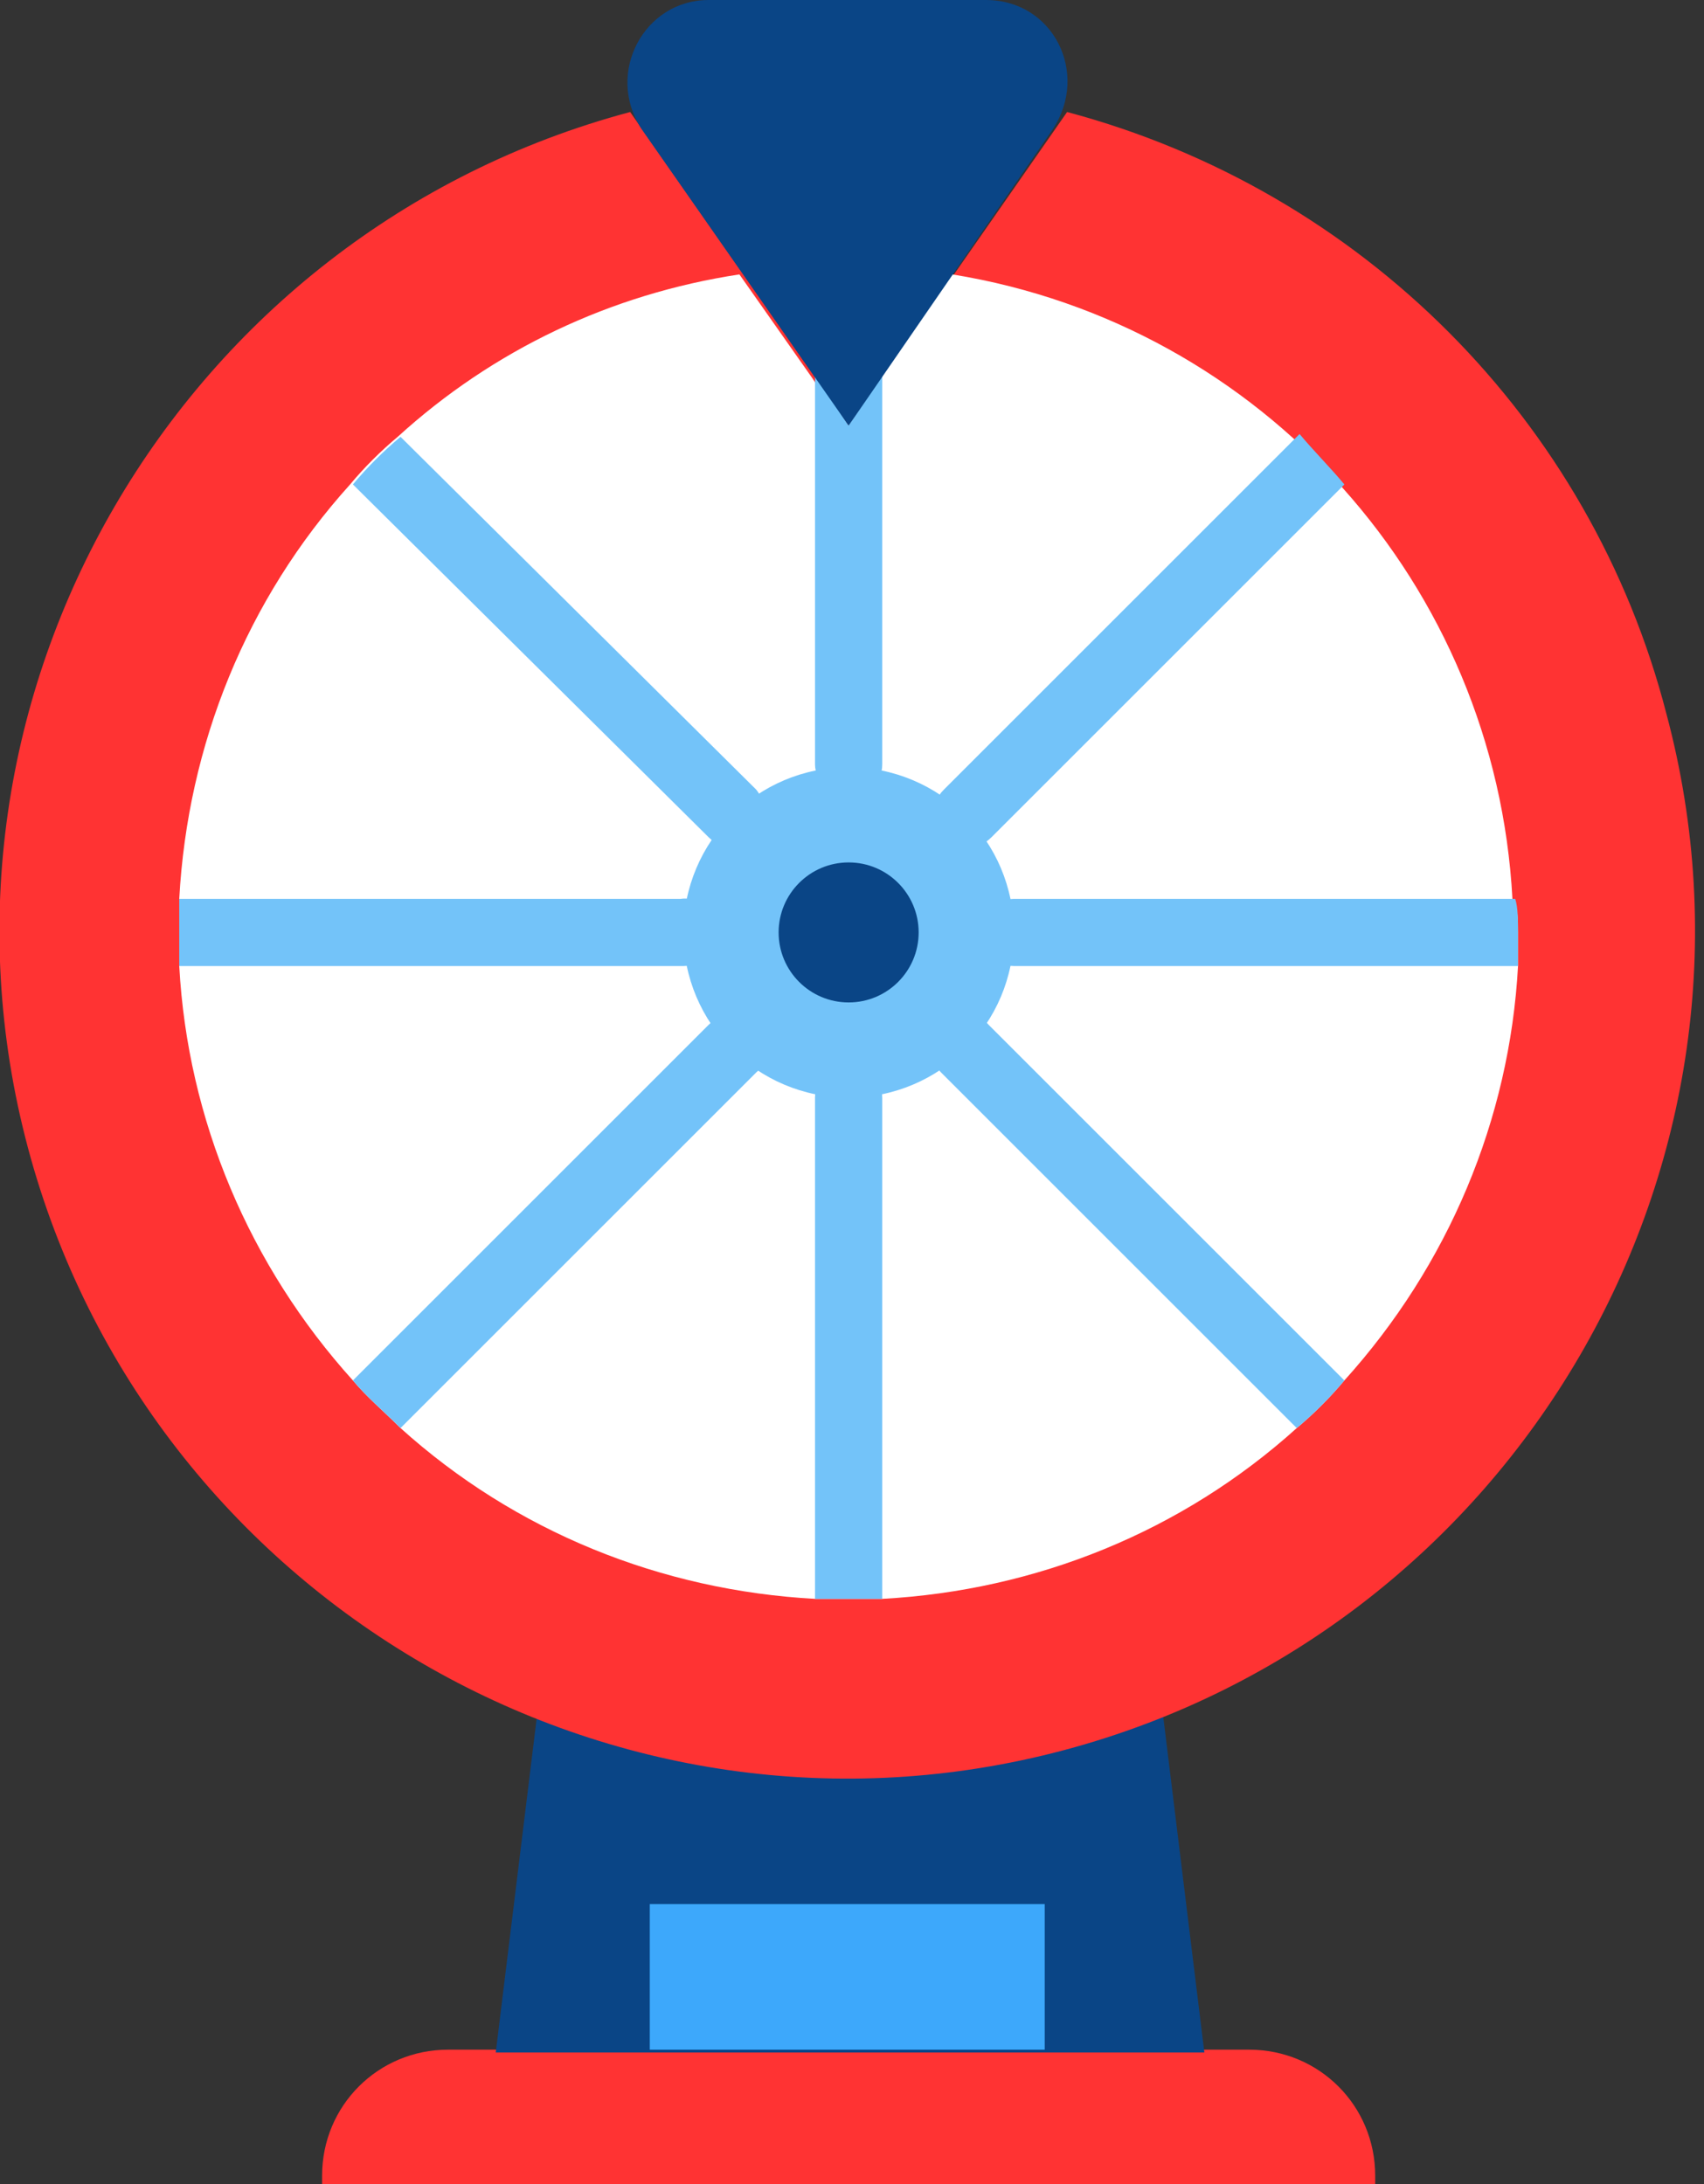 <svg width="78" height="100" viewBox="0 0 78 100" fill="none" xmlns="http://www.w3.org/2000/svg">
<rect x="0" y="0" width="78" height="100" fill="#333333" stroke="none"/>
<path d="M20.513 93.846H57.18C60.385 93.846 62.949 96.41 62.949 99.615V100H14.744V99.615C14.744 96.41 17.308 93.846 20.513 93.846Z" fill="#FF3333"/>
<path d="M38.847 78.974C33.975 78.974 29.104 77.692 25.001 75.128L22.693 93.974H55.129L52.822 75.128C48.591 77.564 43.719 78.974 38.847 78.974Z" fill="#0A4586"/>
<path d="M29.744 87.18H47.821V93.846H29.744V87.18Z" fill="#3DA8FB"/>
<path d="M48.846 5.128L38.846 19.487L28.846 5.128C8.205 10.641 -4.231 31.923 1.282 52.564C6.795 73.205 28.077 85.641 48.718 80.128C69.359 74.615 81.795 53.333 76.282 32.692C72.821 19.231 62.308 8.718 48.846 5.128Z" fill="#FF3333"/>
<path d="M69.487 42.692C69.487 43.205 69.487 43.718 69.487 44.231C69.103 51.282 66.282 57.949 61.538 63.205C60.897 63.974 60.128 64.744 59.359 65.385C54.102 70.128 47.436 72.82 40.385 73.205C39.872 73.205 39.359 73.205 38.846 73.205C38.333 73.205 37.821 73.205 37.308 73.205C30.256 72.82 23.59 70.128 18.333 65.385C17.564 64.615 16.795 63.974 16.154 63.205C11.41 57.949 8.59 51.282 8.205 44.231C8.205 43.718 8.205 43.205 8.205 42.692C8.205 42.179 8.205 41.667 8.205 41.154C8.59 34.103 11.282 27.436 16.026 22.18C16.667 21.41 17.436 20.641 18.205 20C22.564 16.026 27.949 13.461 33.846 12.564L37.179 17.308L38.718 19.615L40.256 17.308L43.59 12.564C57.821 14.872 68.462 26.795 69.231 41.154C69.487 41.538 69.487 42.179 69.487 42.692Z" fill="white"/>
<path d="M40.384 17.18V35C40.384 35.897 39.614 36.538 38.845 36.538C38.076 36.538 37.307 35.769 37.307 35V17.18L38.845 19.487L40.384 17.18Z" fill="#73C3F9"/>
<path d="M40.384 50.256V73.205C39.871 73.205 39.358 73.205 38.845 73.205C38.332 73.205 37.819 73.205 37.307 73.205V50.256C37.307 49.359 38.076 48.718 38.845 48.718C39.614 48.718 40.384 49.359 40.384 50.256Z" fill="#73C3F9"/>
<path d="M61.539 22.18L45.385 38.333C44.744 38.974 43.846 38.974 43.205 38.333C42.564 37.692 42.564 36.795 43.205 36.154L59.487 19.872C60.129 20.641 60.898 21.41 61.539 22.18Z" fill="#73C3F9"/>
<path d="M34.616 49.103L18.334 65.385C17.565 64.615 16.795 63.974 16.154 63.205L32.436 46.923C33.077 46.282 34.103 46.282 34.616 46.923C35.257 47.564 35.257 48.59 34.616 49.103Z" fill="#73C3F9"/>
<path d="M69.487 42.692C69.487 43.205 69.487 43.718 69.487 44.231H46.41C45.512 44.231 44.871 43.462 44.871 42.692C44.871 41.923 45.64 41.154 46.41 41.154H69.358C69.487 41.538 69.487 42.179 69.487 42.692Z" fill="#73C3F9"/>
<path d="M32.821 42.692C32.821 43.59 32.051 44.231 31.282 44.231H8.205C8.205 43.718 8.205 43.205 8.205 42.692C8.205 42.179 8.205 41.667 8.205 41.154H31.154C32.051 41.026 32.821 41.795 32.821 42.692Z" fill="#73C3F9"/>
<path d="M61.538 63.205C60.897 63.974 60.128 64.744 59.358 65.385L43.077 49.103C42.435 48.462 42.435 47.436 43.077 46.923C43.718 46.282 44.743 46.282 45.256 46.923L61.538 63.205Z" fill="#73C3F9"/>
<path d="M34.616 38.333C33.975 38.974 33.077 38.974 32.436 38.333L16.154 22.18C16.795 21.41 17.565 20.641 18.334 20L34.616 36.154C35.129 36.795 35.257 37.821 34.616 38.333Z" fill="#73C3F9"/>
<path d="M38.847 19.487L29.359 5.897C27.693 3.333 29.488 0 32.436 0H45.129C48.206 0 49.872 3.333 48.206 5.897L38.847 19.487Z" fill="#0A4586"/>
<path d="M38.845 50.256C43.023 50.256 46.41 46.87 46.41 42.692C46.41 38.515 43.023 35.128 38.845 35.128C34.668 35.128 31.281 38.515 31.281 42.692C31.281 46.87 34.668 50.256 38.845 50.256Z" fill="#73C3F9"/>
<path d="M38.846 45.897C40.616 45.897 42.051 44.462 42.051 42.692C42.051 40.922 40.616 39.487 38.846 39.487C37.076 39.487 35.641 40.922 35.641 42.692C35.641 44.462 37.076 45.897 38.846 45.897Z" fill="#0A4586"/>
</svg>
